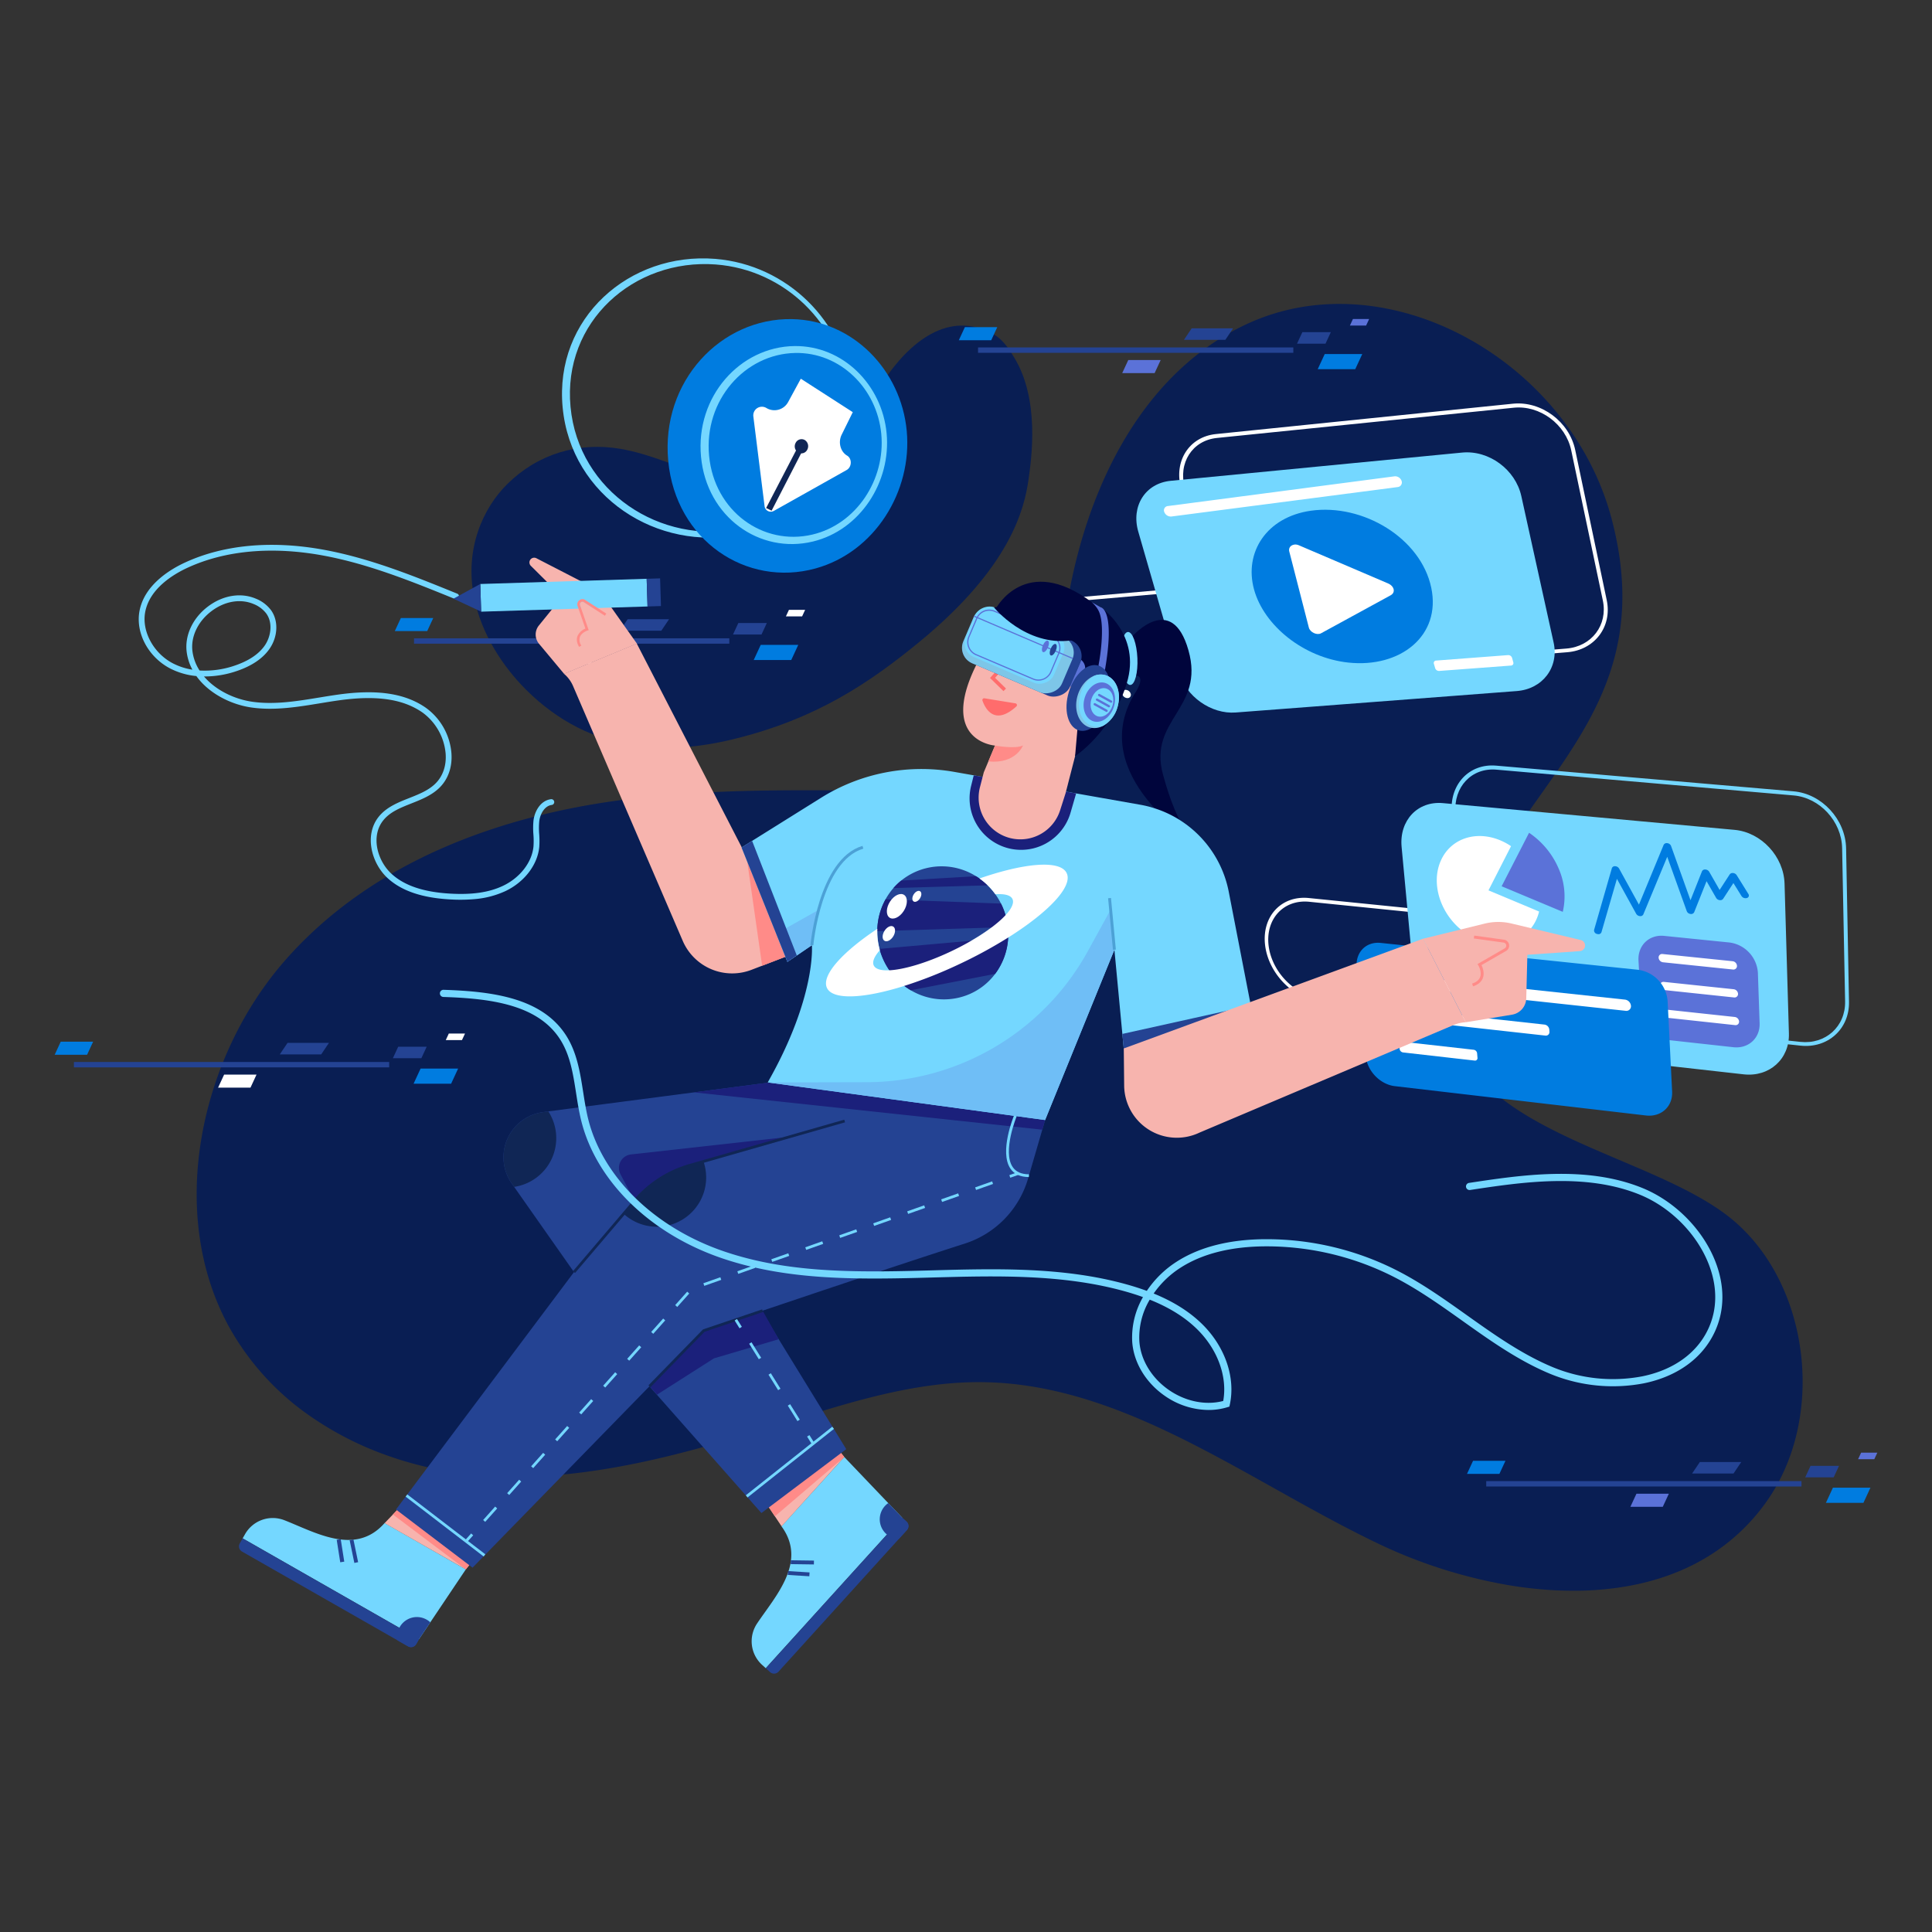 <svg id="Layer_1" data-name="Layer 1" xmlns="http://www.w3.org/2000/svg" viewBox="0 0 1080 1080"><rect x="0" y="0" width="1080" height="1080" fill="#333333" stroke="none"/><defs><style>.cls-1{fill:#091e53;}.cls-2{fill:#244393;}.cls-3{fill:#007ce0;}.cls-4{fill:#fff;}.cls-5{fill:#5b72d8;}.cls-6{fill:#74d7ff;}.cls-7{fill:#102655;}.cls-8{fill:#f7b4ae;}.cls-9{fill:#ff8b88;}.cls-10{fill:#1b207b;}.cls-11{fill:#00053c;}.cls-12{fill:#ff6c6c;}.cls-13{fill:#7dc6e8;}.cls-14{fill:#6fbef6;}.cls-15{fill:none;stroke:#4ca1d6;stroke-miterlimit:10;stroke-width:1.622px;}</style></defs><title>Laern With VR</title><g id="Laern_With_VR" data-name="Laern With VR"><path class="cls-1" d="M987.739,839.043a111.282,111.282,0,0,1-22.78,23.985c-14.941,11.632-32.341,18.994-51.031,22.852-1.609.33-3.219.637-4.85.92a175.418,175.418,0,0,1-32.639,2.407c-2.99-.035-6-.153-9.011-.33a230.309,230.309,0,0,1-24.4-2.808,278.709,278.709,0,0,1-73.51-23.608c-72.14-34.685-140.52-88.578-219.651-89.817-38.809-.6-76.629,11.8-113.869,23.478-14.47,4.542-29.05,9-43.72,13.013-21.03,5.769-42.25,10.618-63.611,13.509A296.485,296.485,0,0,1,284,825.463c-2.071-.035-4.131-.094-6.2-.188-2.29-.083-4.58-.213-6.871-.366a206.861,206.861,0,0,1-23.04-2.9q-4.319-.779-8.589-1.757a199.6,199.6,0,0,1-24.6-7.256,180.249,180.249,0,0,1-39.581-20.2,148.439,148.439,0,0,1-46.4-49.858c-36.11-64.192-17.081-151.98,31.03-206.51s118.9-80.3,188.6-89.345,140.269-3.374,210.46-5.356c11.41-.33,24.74-2.017,30.52-12.506,3.47-6.3,3.12-14.075,2.829-21.377-3.54-89.334,27.541-190.359,104.28-226.449,79.191-37.245,181.591,20.423,204.66,109.343,28.83,111.16-57.37,147.5-86.109,236.24-34.14,105.414,102.9,110.523,155.169,156.275C1012.029,719.908,1020.259,792.854,987.739,839.043Z"/><path class="cls-1" d="M410.291,413.126c-36.476,8.943-79.485,8.846-116.065-27.416-13.136-13.022-25.2-31.474-29.215-51.746-5.388-27.224,5.023-50.053,18.681-63.477,16.948-16.658,39.444-23.624,63.2-19.569,32.618,5.567,68.433,31.124,97.335,20.489,22.108-8.135,34.586-35.653,49.3-57.868s36.736-40.582,61.773-26.758c5.985,3.305,9.922,10.272,11.624,13.044,14.374,23.417,9.72,56.285,8.037,68.171-2.3,16.222-9.893,48.947-61.309,91.061C485.979,381.717,456.4,401.822,410.291,413.126Z"/><rect class="cls-2" x="231.445" y="356.818" width="176.237" height="3"/><polygon class="cls-2" points="369.686 352.568 346.539 352.568 350.868 346.139 374.015 346.139 369.686 352.568"/><polygon class="cls-2" points="425.679 354.711 409.753 354.711 412.732 348.282 428.658 348.282 425.679 354.711"/><polygon class="cls-3" points="442.305 368.965 421.324 368.965 425.249 360.496 446.23 360.496 442.305 368.965"/><polygon class="cls-4" points="330.15 371.164 312.039 371.164 315.426 363.853 333.537 363.853 330.15 371.164"/><polygon class="cls-3" points="238.807 352.782 220.696 352.782 224.084 345.472 242.195 345.472 238.807 352.782"/><polygon class="cls-4" points="448.38 344.569 439.324 344.569 441.018 340.914 450.074 340.914 448.38 344.569"/><rect class="cls-2" x="41.313" y="593.66" width="176.237" height="3"/><polygon class="cls-2" points="179.554 589.411 156.406 589.411 160.736 582.982 183.883 582.982 179.554 589.411"/><polygon class="cls-2" points="235.547 591.553 219.621 591.553 222.6 585.125 238.526 585.125 235.547 591.553"/><polygon class="cls-3" points="252.173 605.808 231.192 605.808 235.116 597.339 256.097 597.339 252.173 605.808"/><polygon class="cls-4" points="140.018 608.007 121.906 608.007 125.294 600.696 143.405 600.696 140.018 608.007"/><polygon class="cls-3" points="48.675 589.625 30.564 589.625 33.951 582.314 52.062 582.314 48.675 589.625"/><polygon class="cls-4" points="258.248 581.412 249.192 581.412 250.886 577.757 259.941 577.757 258.248 581.412"/><rect class="cls-2" x="830.808" y="827.955" width="176.237" height="3"/><polygon class="cls-2" points="969.048 823.705 945.901 823.705 950.231 817.276 973.378 817.276 969.048 823.705"/><polygon class="cls-2" points="1025.042 825.848 1009.115 825.848 1012.094 819.419 1028.021 819.419 1025.042 825.848"/><polygon class="cls-3" points="1041.668 840.102 1020.687 840.102 1024.611 831.634 1045.592 831.634 1041.668 840.102"/><polygon class="cls-5" points="929.512 842.301 911.401 842.301 914.789 834.991 932.9 834.991 929.512 842.301"/><polygon class="cls-3" points="838.17 823.919 820.059 823.919 823.446 816.609 841.557 816.609 838.17 823.919"/><polygon class="cls-5" points="1047.742 815.706 1038.687 815.706 1040.381 812.051 1049.436 812.051 1047.742 815.706"/><rect class="cls-2" x="546.734" y="194.222" width="176.237" height="3"/><polygon class="cls-2" points="684.975 189.972 661.827 189.972 666.157 183.544 689.304 183.544 684.975 189.972"/><polygon class="cls-2" points="740.968 192.115 725.042 192.115 728.021 185.687 743.947 185.687 740.968 192.115"/><polygon class="cls-3" points="757.594 206.37 736.613 206.37 740.537 197.901 761.518 197.901 757.594 206.37"/><polygon class="cls-5" points="645.439 208.569 627.327 208.569 630.715 201.258 648.826 201.258 645.439 208.569"/><polygon class="cls-3" points="554.096 190.187 535.985 190.187 539.372 182.876 557.484 182.876 554.096 190.187"/><polygon class="cls-5" points="763.669 181.974 754.613 181.974 756.307 178.319 765.363 178.319 763.669 181.974"/><path class="cls-6" d="M1006.493,584.521,846.965,567.328c-14.416-1.554-27.105-14.754-28.355-29.554l-7.055-83.528c-1.327-15.71,9.744-27.549,24.754-26.253L1002.6,442.357c15.868,1.371,29.082,15.749,29.386,31.9l1.614,85.8C1033.888,575.248,1021.7,586.16,1006.493,584.521ZM836.481,430.24c-13.838-1.2-24.056,9.707-22.841,24.195l7,83.55c1.145,13.658,12.856,25.845,26.162,27.275l159.628,17.154c14.03,1.507,25.268-8.57,25-22.579l-1.67-85.778c-.29-14.889-12.472-28.137-27.094-29.405Z"/><path class="cls-4" d="M738.053,559.963c-15.179-1.671-28.986-15.8-30.861-31.647-1.892-16,9.056-27.868,24.492-26.307l96.3,9.737a1.3,1.3,0,0,1,1.112,1.163.84.84,0,0,1-.94.954L731.913,504.1c-14.333-1.454-24.512,9.56-22.763,24.422,1.734,14.729,14.569,27.869,28.681,29.419a1.307,1.307,0,0,1,1.091,1.119A.768.768,0,0,1,738.053,559.963Z"/><path class="cls-6" d="M974.71,600.557l-156.6-17.59c-13.63-1.531-25.683-13.973-26.983-27.9l-7.621-81.626c-1.379-14.77,8.936-25.792,23.108-24.492l163.007,14.944c14.966,1.372,27.51,14.891,27.951,30.064l2.437,83.763C1000.427,592,989.072,602.171,974.71,600.557Z"/><path class="cls-5" d="M968.993,585.4l-35.8-3.943A18.243,18.243,0,0,1,917.453,564.9l-1.525-27.961c-.461-8.44,5.955-14.627,14.351-13.777l36.441,3.691a18.246,18.246,0,0,1,15.955,17l.961,28.184C983.92,580.352,977.355,586.316,968.993,585.4Z"/><path class="cls-4" d="M968.754,541.968l-39.167-4.055a2.774,2.774,0,0,1-2.4-2.542h0a1.915,1.915,0,0,1,2.169-2.073l39.222,4.034a2.754,2.754,0,0,1,2.4,2.559h0A1.958,1.958,0,0,1,968.754,541.968Z"/><path class="cls-4" d="M969.353,557.584l-38.984-4.128a2.762,2.762,0,0,1-2.39-2.524h0a1.9,1.9,0,0,1,2.16-2.047l39.038,4.107a2.745,2.745,0,0,1,2.393,2.541h0A1.94,1.94,0,0,1,969.353,557.584Z"/><path class="cls-4" d="M969.947,573.051l-38.8-4.2a2.751,2.751,0,0,1-2.379-2.507h0a1.879,1.879,0,0,1,2.151-2.021l38.856,4.179a2.732,2.732,0,0,1,2.38,2.523h0A1.921,1.921,0,0,1,969.947,573.051Z"/><path class="cls-5" d="M839.42,495.428l15.339-29.9A45.9,45.9,0,0,1,871.3,485.553a38.314,38.314,0,0,1,2.3,24.171Z"/><path class="cls-4" d="M832.072,497.712l12.6-24.678c-.255-.171-.491-.359-.75-.524-14.8-9.395-32.023-5.586-38.39,8.37-6.3,13.8.42,32.333,14.931,41.529s31.545,5.724,38.131-7.878a25.49,25.49,0,0,0,1.774-4.975Z"/><path class="cls-3" d="M893.262,522.184a2.877,2.877,0,0,1-.561-.117,2.015,2.015,0,0,1-1.6-2.229l9.946-34.526a1.724,1.724,0,0,1,1.841-1.088,2.64,2.64,0,0,1,2.166,1.256l11.126,20.213,13.8-33.389a1.873,1.873,0,0,1,2.076-.958,2.522,2.522,0,0,1,2.056,1.5L945,503.236l6.417-16.174a1.836,1.836,0,0,1,1.9-1,2.672,2.672,0,0,1,2.122,1.225l5.834,10.2,5.638-8.693a1.976,1.976,0,0,1,1.912-.758,2.666,2.666,0,0,1,1.968,1.152l6.582,10.576a1.445,1.445,0,0,1-.89,2.24,2.709,2.709,0,0,1-2.944-1.061l-4.56-7.316-5.732,8.808a1.937,1.937,0,0,1-1.941.74,2.626,2.626,0,0,1-1.951-1.2l-5.381-9.391-6.921,17.365a1.88,1.88,0,0,1-2.059.954,2.513,2.513,0,0,1-2.054-1.482l-10.944-30.459L918.62,511.179a1.793,1.793,0,0,1-1.881.934,2.629,2.629,0,0,1-2.069-1.243l-10.8-19.6-8.654,29.869A1.729,1.729,0,0,1,893.262,522.184Z"/><path class="cls-3" d="M920.1,623.563l-140.394-16.4c-8.108-.947-15.35-8.36-16.2-16.6l-5.1-49.538c-.88-8.54,5.117-14.795,13.417-13.928l143.823,15.015a19.12,19.12,0,0,1,16.561,17.476l2.523,50.577C935.148,618.576,928.589,624.554,920.1,623.563Z"/><path class="cls-4" d="M908.772,565.055l-126.8-13.7a3.905,3.905,0,0,1-3.288-3.4h0a2.388,2.388,0,0,1,2.7-2.759l127.037,13.6a3.82,3.82,0,0,1,3.294,3.465h0A2.567,2.567,0,0,1,908.772,565.055Z"/><path class="cls-4" d="M863.858,578.9l-80.67-8.947a3.137,3.137,0,0,1-2.639-2.72l-.113-1.172a1.905,1.905,0,0,1,2.166-2.194l80.817,8.887a3.092,3.092,0,0,1,2.643,2.756l.084,1.184A1.994,1.994,0,0,1,863.858,578.9Z"/><path class="cls-4" d="M824.335,592.87l-40.047-4.555a2.238,2.238,0,0,1-1.881-1.934l-.246-2.531a1.351,1.351,0,0,1,1.547-1.551l40.118,4.527a2.223,2.223,0,0,1,1.885,1.949l.212,2.544A1.379,1.379,0,0,1,824.335,592.87Z"/><path class="cls-4" d="M746.587,559.9a1.816,1.816,0,0,1-2.056,2.127,3.073,3.073,0,0,1-2.57-2.636,1.818,1.818,0,0,1,2.055-2.132A3.073,3.073,0,0,1,746.587,559.9Z"/><path class="cls-4" d="M754.488,560.772a1.825,1.825,0,0,1-2.067,2.13,3.07,3.07,0,0,1-2.57-2.64,1.825,1.825,0,0,1,2.066-2.133A3.07,3.07,0,0,1,754.488,560.772Z"/><path class="cls-4" d="M762.409,561.644a1.833,1.833,0,0,1-2.079,2.131,3.066,3.066,0,0,1-2.57-2.643A1.834,1.834,0,0,1,759.837,559,3.065,3.065,0,0,1,762.409,561.644Z"/><path class="cls-4" d="M876.114,364.6,716.185,377.533c-14.453,1.169-29.386-9.427-33.38-23.732L660.26,273.064c-4.24-15.185,4.423-28.885,19.411-30.417l166.048-16.975c15.844-1.619,31.513,10.035,34.831,25.847l17.624,83.988C901.293,350.373,891.357,363.371,876.114,364.6ZM680.26,244.822c-13.818,1.408-21.818,14.033-17.916,28.038l22.5,80.768c3.678,13.2,17.46,22.986,30.8,21.9l160.021-12.987C889.728,361.4,898.885,349.4,896,335.691l-17.675-83.954c-3.068-14.572-17.512-25.31-32.114-23.822Z"/><path class="cls-4" d="M607.816,390.657c-15.224,1.2-31.43-10.1-36.233-25.32-4.85-15.364,3.687-29.069,19.142-30.422l96.422-8.435a1.3,1.3,0,0,1,1.309.935.84.84,0,0,1-.745,1.113l-96.369,8.4c-14.353,1.251-22.293,13.974-17.8,28.247,4.457,14.145,19.521,24.655,33.675,23.539a1.307,1.307,0,0,1,1.281.895A.769.769,0,0,1,607.816,390.657Z"/><path class="cls-6" d="M847.89,386.3,690.763,398.29c-13.675,1.044-27.841-8.926-31.723-22.368L636.295,297.16c-4.116-14.252,3.958-27.008,18.123-28.381L817.345,252.99c14.959-1.45,29.808,9.486,33.078,24.308l18.052,81.832C871.553,373.083,862.3,385.2,847.89,386.3Z"/><path class="cls-3" d="M800.085,328.55c5.638,26.838-17.3,44.972-46.405,41.826-24.974-2.7-47.141-20.655-52.67-40.9-5.675-20.776,7.087-40.493,31.784-43.98C761.818,281.4,794.248,300.765,800.085,328.55Z"/><path class="cls-4" d="M720.706,308.254l10.95,42.578c.674,2.621,4.518,4.436,6.817,3.181L777.4,332.757c2.847-1.554,2.053-5.112-1.492-6.629l-49.9-21.341C722.971,303.49,719.992,305.478,720.706,308.254Z"/><path class="cls-4" d="M781.31,272.269,654.836,288.733a3.9,3.9,0,0,1-3.994-2.53h0a2.388,2.388,0,0,1,1.973-3.316l126.679-16.612a3.819,3.819,0,0,1,4.015,2.594h0A2.567,2.567,0,0,1,781.31,272.269Z"/><path class="cls-4" d="M844.671,372.052l-40.193,3.011a2.237,2.237,0,0,1-2.209-1.549l-.714-2.44a1.351,1.351,0,0,1,1.229-1.813l40.257-3.052a2.224,2.224,0,0,1,2.216,1.562l.684,2.46A1.38,1.38,0,0,1,844.671,372.052Z"/><path class="cls-4" d="M616.189,389a1.818,1.818,0,0,1-1.623,2.475,3.073,3.073,0,0,1-3.017-2.11,1.818,1.818,0,0,1,1.62-2.478A3.077,3.077,0,0,1,616.189,389Z"/><path class="cls-4" d="M624.113,388.38a1.826,1.826,0,0,1-1.634,2.479,3.072,3.072,0,0,1-3.018-2.113,1.826,1.826,0,0,1,1.631-2.482A3.071,3.071,0,0,1,624.113,388.38Z"/><path class="cls-4" d="M632.057,387.755a1.834,1.834,0,0,1-1.645,2.483,3.067,3.067,0,0,1-3.018-2.116,1.833,1.833,0,0,1,1.641-2.486A3.068,3.068,0,0,1,632.057,387.755Z"/><g id="Popup_2" data-name="Popup 2"><path class="cls-6" d="M414.346,298.642c-46.616,10.075-95.107-20.926-99.824-70.895s37.358-86.912,85.291-83.038c40.578,3.279,72.1,35.6,75.583,72.485S453.809,290.112,414.346,298.642Zm-14.237-150.8c-45.784-3.43-85.671,32.023-81.178,79.612s50.542,77.406,95.119,68.048c38-7.976,62.271-42.583,58.914-78.151S439.134,150.769,400.109,147.845Z"/><path class="cls-3" d="M506.864,240.8c3.2,33.868-17.848,67.838-50.985,76.97-38.539,10.62-78.128-15.542-82.336-60.113s29.566-80.009,69.177-79.27C476.779,179.022,503.667,206.931,506.864,240.8Z"/><path class="cls-6" d="M454.457,302.708c-29.726,7.223-59.4-13.639-62.581-47.37s21.893-61.515,52.265-61.891c26.989-.333,48.916,21.561,51.485,48.773S480.871,296.289,454.457,302.708Zm-9.951-105.4c-28.076.571-51.052,26.374-48.118,57.455s30.183,50.532,57.7,44.074c24.661-5.787,40.956-30.784,38.552-56.245S469.666,196.8,444.506,197.313Z"/><path class="cls-4" d="M470.488,243.019l6.22-12.618-14.1-9.081L447.659,211.7l-7.1,13.064a8.7,8.7,0,0,1-12.192,3.273h0a4.829,4.829,0,0,0-7.231,4.839l6.261,50.037a3.5,3.5,0,0,0,5.337,2.6l40.523-22.758c2.982-1.674,3.132-6.38.263-8.073h0C469.788,252.472,468.416,247.222,470.488,243.019Z"/><polygon class="cls-7" points="431.338 285.474 428.273 283.987 446.156 249.564 448.996 251.178 431.338 285.474"/><path class="cls-7" d="M451.289,251.324A3.677,3.677,0,0,1,446.22,253a4.056,4.056,0,0,1-1.459-5.406,3.671,3.671,0,0,1,5.095-1.625A4.063,4.063,0,0,1,451.289,251.324Z"/></g><g id="Human"><path class="cls-6" d="M426.018,930.671l2.05,1.858L504.34,848.4l-7.8-8.165-24.588-25.761-35.114,38.733c14.656,19.935-3.416,39.058-13.617,54.321A17.818,17.818,0,0,0,426.018,930.671Z"/><path class="cls-2" d="M428.068,932.529l2.392,2.169a3.344,3.344,0,0,0,4.728-.224L506.972,855.3a3.345,3.345,0,0,0-.239-4.728L504.34,848.4Z"/><rect class="cls-2" x="447.422" y="866.876" width="2.154" height="12.973" transform="translate(-431.031 1309.643) rotate(-89.201)"/><rect class="cls-2" x="445.388" y="873.669" width="2.155" height="12.069" transform="translate(-459.095 1271.072) rotate(-86.465)"/><path class="cls-2" d="M495.408,857.47c.13.117.259.235.4.345a10.957,10.957,0,0,0,6.623,2.493l4.545-5.013a3.345,3.345,0,0,0-.239-4.728L504.34,848.4l-7.8-8.165a11.166,11.166,0,0,0-1.9,1.666A11.024,11.024,0,0,0,495.408,857.47Z"/><polygon class="cls-8" points="428.353 840.409 436.902 853.222 471.956 814.472 468.812 810.611 428.353 840.409"/><polygon class="cls-9" points="428.353 840.409 433.172 847.631 471.956 814.472 468.812 810.611 428.353 840.409"/><polygon class="cls-2" points="363.038 774.953 425.635 845.799 473.059 810.09 425.257 732.267 393.407 743.819 363.038 774.953"/><polygon class="cls-10" points="367.269 779.627 357.83 768.782 386.751 734.596 423.74 728.136 435.31 748.633 399.101 759.326 367.269 779.627"/><path class="cls-6" d="M137.012,857.555l-1.372,2.4,98.62,56.3,6.288-9.376,19.842-29.571-45.4-25.92c-16.3,18.616-38.874,5.1-55.981-1.563A17.819,17.819,0,0,0,137.012,857.555Z"/><path class="cls-2" d="M135.64,859.958l-1.6,2.8a3.344,3.344,0,0,0,1.241,4.568l92.814,52.987a3.345,3.345,0,0,0,4.565-1.254l1.6-2.8Z"/><rect class="cls-2" x="196.747" y="860.641" width="2.154" height="12.973" transform="translate(-171.377 57.97) rotate(-11.675)"/><rect class="cls-2" x="189.197" y="860.496" width="2.273" height="12.727" transform="translate(-132.371 40.098) rotate(-8.938)"/><path class="cls-2" d="M223.473,909.5c-.087.152-.174.3-.251.461a10.959,10.959,0,0,0-1,7l5.876,3.355a3.345,3.345,0,0,0,4.565-1.254l1.6-2.8,6.288-9.376a11.235,11.235,0,0,0-2.036-1.494A11.025,11.025,0,0,0,223.473,909.5Z"/><polygon class="cls-8" points="225.648 840.339 214.984 851.454 260.39 877.311 263.481 873.407 225.648 840.339"/><polygon class="cls-9" points="225.648 840.339 219.637 846.604 260.39 877.311 263.481 873.407 225.648 840.339"/><path class="cls-2" d="M221.349,843.823l42.8,32.513L393.408,743.822s97.4-33.135,145.86-48.631a54.03,54.03,0,0,0,35.435-36.4L584.22,626.1,433.9,604.63,306.523,621.265l-3.267.468a25.463,25.463,0,0,0-17.186,39.83l1.336,1.906,33.458,47.645Z"/><path class="cls-7" d="M286.07,661.563l1.336,1.906a27.53,27.53,0,0,0,19.117-42.2l-3.267.468A25.463,25.463,0,0,0,286.07,661.563Z"/><path class="cls-7" d="M348.6,678.524a27.544,27.544,0,0,0,44.642-29.289l-7.5,2.145A63.867,63.867,0,0,0,354.7,671.368Z"/><polygon class="cls-10" points="584.216 626.099 582.645 631.502 387.903 610.637 433.896 604.63 584.216 626.099"/><path class="cls-10" d="M346.855,656.4l7.843,14.968a63.867,63.867,0,0,1,31.051-19.988l55.577-15.9.041-.021-88.628,9.874A7.592,7.592,0,0,0,346.855,656.4Z"/><path class="cls-7" d="M321.451,711.613l33.835-39.745a62.883,62.883,0,0,1,30.676-19.746l86.414-24.731-.424-1.483-86.415,24.731a64.428,64.428,0,0,0-31.426,20.229l-33.834,39.746Z"/><polygon class="cls-7" points="363.59 775.492 393.829 744.49 426.552 733.409 426.057 731.949 392.984 743.147 362.486 774.415 363.59 775.492"/><path class="cls-6" d="M575.168,657.977v-1.542c-4.224,0-7.286-1.382-9.1-4.1-5.781-8.662,2.179-28.116,2.26-28.312l-1.425-.59c-.344.829-8.352,20.418-2.118,29.758C566.9,656.364,570.4,657.974,575.168,657.977Z"/><rect class="cls-6" x="564.214" y="656.108" width="5.142" height="1.543" transform="matrix(0.943, -0.333, 0.333, 0.943, -186.305, 226.077)"/><path class="cls-6" d="M276.788,842.187l-6.711,7.511,1.151,1.032,6.711-7.511Zm13.424-15.011-6.712,7.511,1.151,1.021,6.7-7.51Zm13.412-15.02-6.712,7.51,1.151,1.032,6.712-7.51Zm13.423-15.011-6.712,7.5,1.151,1.032,6.711-7.511Zm13.423-15.022-6.712,7.511,1.151,1.021,6.7-7.5Zm13.411-15.02-6.711,7.511,1.151,1.032,6.712-7.511Zm13.424-15.011-6.711,7.511,1.15,1.021,6.711-7.511Zm13.423-15.021-6.712,7.51,1.152,1.032,6.7-7.509Zm13.411-15.021-6.711,7.511,1.152,1.032,6.711-7.511Zm18.545-8.063-9.494,3.352.508,1.462,9.494-3.352Zm18.988-6.7-9.494,3.351.508,1.463,9.5-3.364Zm18.989-6.7-9.494,3.352.518,1.461,9.494-3.351Zm18.988-6.7-9.494,3.352.517,1.45,9.494-3.351Zm19-6.7-9.494,3.351.506,1.452,9.495-3.341Zm18.988-6.7-9.494,3.352.506,1.451,9.5-3.352Zm18.988-6.7-9.494,3.352.517,1.45,9.494-3.352Zm19-6.7-9.5,3.352.518,1.451,9.494-3.352Zm18.988-6.7-9.494,3.352.507,1.451,9.494-3.351Z"/><rect class="cls-6" x="259.659" y="858.869" width="5.141" height="1.542" transform="translate(-553.501 482.376) rotate(-48.216)"/><rect class="cls-6" x="248.253" y="825.247" width="1.542" height="54.988" transform="translate(-579.09 531.173) rotate(-52.499)"/><rect class="cls-6" x="410.719" y="816.538" width="61.681" height="1.543" transform="translate(-412.339 451.486) rotate(-38.428)"/><rect class="cls-6" x="411.916" y="737.361" width="1.543" height="5.141" transform="translate(-329.195 330.762) rotate(-31.972)"/><path class="cls-6" d="M441.683,784.944l-1.3.818,5.39,8.639,1.313-.819Zm-10.792-17.3-1.3.818,5.39,8.65,1.313-.819Zm-9.332-14.959-1.46-2.339-1.313.819,1.241,1.98,4.16,6.669L425.5,759Z"/><rect class="cls-6" x="452.416" y="802.253" width="1.543" height="5.141" transform="translate(-357.412 362.05) rotate(-31.972)"/><path class="cls-8" d="M439.806,534.56l-19.677,7.56a30.076,30.076,0,0,1-38.491-16.212l-61.3-142.416a18.52,18.52,0,0,0-5.085-6.853h0l40.7-16.9,61.368,119.132Z"/><polygon class="cls-9" points="417.324 478.874 426.039 539.849 439.806 534.56 417.324 478.874"/><path class="cls-8" d="M356.063,359.818l-17.2-24.294a26.39,26.39,0,0,0-9.438-8.208L299.812,312.04a2.661,2.661,0,0,0-3.076,4.259L314.2,333.664l-12.945,15.964a8.059,8.059,0,0,0,.042,10.229l14.064,16.857Z"/><path class="cls-6" d="M361.488,323.543l.484,15.48-27.851.869-2.556.078-5.207-3.365a1.387,1.387,0,0,0-1.655.08,1.433,1.433,0,0,0-.467,1.609l.656,1.882-1.5.056-54.423,1.694-.483-15.469Z"/><path class="cls-6" d="M265.257,502.617a92.2,92.2,0,0,1-14.131.136c-15.353-.92-26.568-4.756-34.284-11.728-9.129-8.25-13.4-24.029-5.209-34.37,4.338-5.475,10.85-8.055,17.149-10.55,5.446-2.158,10.59-4.195,14.472-7.94,4.318-4.166,6.4-10.223,5.847-17.056a31.829,31.829,0,0,0-12.913-22.8c-10.847-7.542-25.559-9.724-46.309-6.87-3.665.5-7.408,1.119-11.028,1.713-12.5,2.051-25.428,4.17-38.213,2.357-11.615-1.649-23.932-7.895-30.875-17.592a40.29,40.29,0,0,1-14.548-4.189c-12.308-6.372-19.555-19.912-17.233-32.2,2.757-14.587,17.081-23.2,25.373-27.038,21.681-10.031,48.535-12.51,77.661-7.17,25.923,4.752,50.621,14.8,74.5,24.507a1.622,1.622,0,1,1-1.222,3c-23.732-9.65-48.272-19.628-73.868-24.32-28.461-5.218-54.643-2.825-75.713,6.923-7.726,3.574-21.06,11.536-23.547,24.7-2.028,10.731,4.651,23.074,15.536,28.711a36.141,36.141,0,0,0,10.842,3.512,28.678,28.678,0,0,1-3.173-9.821c-1.209-9.256,3.322-19.006,11.826-25.446,8.405-6.365,18.469-8.008,26.914-4.392a19.747,19.747,0,0,1,8.416,6.424c4.245,5.946,3.857,14.868-.946,21.7-3.72,5.293-9.8,9.409-18.062,12.236a55.6,55.6,0,0,1-18.488,3.092c6.585,7.737,17.1,12.732,27.06,14.146,12.291,1.745,24.97-.336,37.231-2.346,3.64-.6,7.4-1.215,11.111-1.725,21.6-2.971,37.048-.616,48.6,7.419a34.715,34.715,0,0,1,14.3,25.209c.627,7.819-1.8,14.8-6.829,19.651-4.344,4.19-10.03,6.442-15.529,8.621-6.174,2.445-12,4.754-15.8,9.548-7.062,8.915-3.2,22.682,4.841,29.947,7.149,6.459,17.715,10.023,32.3,10.9,12.458.748,21.891-.6,29.675-4.247,9.66-4.523,16.426-13.23,17.236-22.184a45.718,45.718,0,0,0-.046-6.6,43.955,43.955,0,0,1,.051-7.868c.649-5.206,3.985-11.139,9.772-11.861a1.622,1.622,0,0,1,.4,3.22c-3.885.485-6.44,4.916-6.954,9.043a40.931,40.931,0,0,0-.03,7.291,48.976,48.976,0,0,1,.037,7.068c-.912,10.082-8.406,19.828-19.092,24.83A51.108,51.108,0,0,1,265.257,502.617Zm-153.7-127.806a51.434,51.434,0,0,0,19.915-2.826c7.6-2.6,13.138-6.312,16.457-11.032,3.4-4.83,4.816-12.545.96-17.947a16.541,16.541,0,0,0-7.052-5.326c-7.364-3.152-16.217-1.657-23.679,4-7.577,5.738-11.626,14.336-10.567,22.438A25.963,25.963,0,0,0,111.559,374.811Z"/><polygon class="cls-2" points="268.483 326.451 253.48 334.664 268.966 341.924 268.483 326.451"/><rect class="cls-2" x="357.746" y="327.409" width="15.48" height="7.512" transform="translate(685.08 -44.481) rotate(88.211)"/><path class="cls-9" d="M338.924,343l-.786,1.226-6.573-4.258-5.207-3.365a1.387,1.387,0,0,0-1.655.08,1.433,1.433,0,0,0-.467,1.609l.656,1.882,4.183,12.089-.706.229c-.032.014-3.255,1.09-4.2,3.58a5.563,5.563,0,0,0,.8,4.8l-1.244.748c-1.294-2.2-1.6-4.25-.9-6.065a8.226,8.226,0,0,1,4.419-4.176l-3.856-11.152-.507-1.452a2.866,2.866,0,0,1,.934-3.228,2.809,2.809,0,0,1,3.33-.173l6.977,4.513Z"/><path class="cls-11" d="M633.145,355.554s21.9-24.868,31.2,7.939-22.515,38.6-14.264,69.335,17.784,38.026,17.784,38.026-60.5-37.388-33.965-82.5c0,0,7.172-9.931,1.21-10.7Z"/><path class="cls-6" d="M700.629,569.338,628.2,586.291h-.011L622.96,530.9l-38.74,95.2-16.166-2.19h-.011l-1.266-.173L429.806,605.173l-.021,0-.628-.093c27.25-47.964,24.689-76.7,24.689-76.7l-8.443,5.74-5.217,3.545-1.136-2.826-5.17-12.875-16.14-40.228v-.011l-3.209-7.986,5.91-3.687,38.544-24.086a105.892,105.892,0,0,1,74.51-14.465l10.828,1.911,4.961.879,46.6,8.224,5.68,1.007,35.841,6.329a59.483,59.483,0,0,1,8.067,2.009,60.34,60.34,0,0,1,13.816,6.409,61.242,61.242,0,0,1,27.59,40.223l11.974,61.687.36,1.857Z"/><path class="cls-10" d="M601.565,443.527,598.442,454.3a28.789,28.789,0,0,1-55.592-14.949l1.472-5.929,4.961.879.333-1.314,47.329,5.451-1.06,4.087Z"/><path class="cls-8" d="M621.928,388.673v.011a9.747,9.747,0,0,1-.2,2.061l-.2,1-.217,1.041-.037.188a14.354,14.354,0,0,1-3.519,6.906c-.009.022-.021.012-.021.012a13.451,13.451,0,0,1-2.325,2.078,15.163,15.163,0,0,1-2.4,1.378,14.678,14.678,0,0,1-4.954,1.272s-.009.011-.01,0a15.077,15.077,0,0,1-2.4-.023l-.018.045-1,3.908-3.639,14.163-.009.011-4.036,15.711-1.06,4.087-.237.935-3.045,9.522a23.323,23.323,0,0,1-44.806-12.9l1.486-5.778.333-1.314.335-1.281,2.555-6.075,3.707-8.846s-31.607-2.318-10.5-45.031c.5-1,1.024-2.041,1.588-3.094.23-.434.47-.881.711-1.327.1-.194.213-.39.315-.573a187.016,187.016,0,0,1,10-16.024c.113-.174.237-.359.362-.534q1.52-2.2,3.183-4.484c.2-.279.414-.571.627-.852,0-.011,0-.011.008-.022.136-.176.259-.362.4-.537.3-.409.606-.829.915-1.238a1.842,1.842,0,0,1,.125-.175,64.406,64.406,0,0,1,10.167-1.742c14.011-1.312,37.427.91,36.345,30.759a64.5,64.5,0,0,1-.612,6.761c0,.065-.019.132-.024.2l.2.024c0-.01,0-.01.011,0l3.236.336a9.592,9.592,0,0,1,5.9,2.833c.011.01.022.009.023.019a9.787,9.787,0,0,1,2.741,6.6Z"/><ellipse class="cls-6" cx="631.193" cy="368.09" rx="4.625" ry="14.819" transform="translate(-15.929 28.785) rotate(-2.58)"/><path class="cls-11" d="M604.657,380.3l-47.875-40.246s16.533-31.021,53.487-3.444l5.093,2.9s22.887,15.228,14.467,42.565-28.847,40.642-28.847,40.642Z"/><polygon class="cls-12" points="560.944 386.345 562.36 384.899 556.237 378.901 565.313 368.898 563.813 367.538 553.428 378.983 560.944 386.345"/><path class="cls-11" d="M556.365,339.993s-9.17,3.364-6.255,21.062l10.113-14.865A42.48,42.48,0,0,1,556.365,339.993Z"/><path class="cls-5" d="M606.621,373.493a5.888,5.888,0,0,0-.237-1.626,6.2,6.2,0,0,0-2.02-3L598.34,382.98l.13,1.092Z"/><path class="cls-5" d="M614.039,372.087a111.636,111.636,0,0,0,1.7-12.648c1.008-13.286-1.1-17.355-2.315-19.223a17.172,17.172,0,0,0-3.152-3.607l5.093,2.9s8.217,1.09,2.3,35.034Z"/><ellipse class="cls-2" cx="608.513" cy="390.174" rx="18.912" ry="11.523" transform="translate(57.572 858.136) rotate(-73.012)"/><path class="cls-13" d="M609.087,406.611a9.919,9.919,0,0,0,7.787-1.008,17.291,17.291,0,0,0,7.767-10.19c2.453-8.062-.518-16.105-6.634-17.979a9.618,9.618,0,0,0-6.272.311c-4.036,1.541-7.646,5.547-9.281,10.887C599.988,396.69,602.956,404.746,609.087,406.611Z"/><path class="cls-6" d="M610.633,405.9a9.552,9.552,0,0,0,6.241-.293,17.291,17.291,0,0,0,7.767-10.19c2.453-8.062-.518-16.105-6.634-17.979a9.618,9.618,0,0,0-6.272.311A17.33,17.33,0,0,0,604,387.929C601.534,395.975,604.5,404.031,610.633,405.9Z"/><ellipse class="cls-5" cx="614.773" cy="392.34" rx="11.224" ry="8.533" transform="matrix(0.292, -0.956, 0.956, 0.292, 59.932, 865.656)"/><ellipse class="cls-6" cx="616.001" cy="392.656" rx="8.125" ry="6.177" transform="translate(60.499 867.054) rotate(-73.012)"/><path class="cls-5" d="M620.931,392.815a.634.634,0,0,0,.465-1.169l-6.644-3.673a.634.634,0,1,0-.614,1.109l6.644,3.673A.612.612,0,0,0,620.931,392.815Z"/><path class="cls-5" d="M619.728,395.4a.634.634,0,0,0,.464-1.169l-6.644-3.672a.634.634,0,1,0-.614,1.109l6.644,3.672A.619.619,0,0,0,619.728,395.4Z"/><path class="cls-5" d="M618.433,397.955a.633.633,0,0,0,.464-1.168l-6.644-3.673a.634.634,0,0,0-.614,1.109l6.644,3.673A.616.616,0,0,0,618.433,397.955Z"/><rect class="cls-2" x="554.476" y="332.014" width="33.497" height="64.826" rx="9.562" transform="translate(11.826 746.76) rotate(-66.888)"/><rect class="cls-13" x="552.247" y="333.487" width="33.497" height="59.979" rx="9.355" transform="translate(11.347 744.132) rotate(-66.888)"/><rect class="cls-6" x="551.721" y="333.834" width="30.029" height="53.583" rx="8.372" transform="matrix(0.393, -0.92, 0.92, 0.393, 12.595, 740.321)"/><path class="cls-5" d="M592.225,359.33a7.067,7.067,0,0,0-.5-1A7.752,7.752,0,0,0,588,355l-25.1-10.7-2.2-.944-2.559-1.1h-.01l-.76-.331h-.01l-1.291-.551a7.213,7.213,0,0,0-1.311-.42h-.01a7.85,7.85,0,0,0-8.666,3.839,3.868,3.868,0,0,0-.284.559.941.941,0,0,0-.092.182L541.3,355.88a7.9,7.9,0,0,0,4.162,10.363l2.547,1.085,11.535,4.919,1.96.847h.01l15.871,6.769a7.525,7.525,0,0,0,1.135.393,7.909,7.909,0,0,0,9.228-4.554l3.015-7.075,1.4-3.261a.48.48,0,0,0,.044-.113c.079-.192.158-.395.226-.6A7.82,7.82,0,0,0,592.225,359.33ZM591.6,365a.516.516,0,0,1-.044.113l-1.307,3.078-3.095,7.256a7.247,7.247,0,0,1-9.5,3.82l-15.667-6.691-1.97-.835-11.682-4.981-2.6-1.112a7.259,7.259,0,0,1-3.82-9.5l4.413-10.336a1.649,1.649,0,0,1,.092-.183,5.807,5.807,0,0,1,.283-.57,7.264,7.264,0,0,1,7.433-3.548,6.419,6.419,0,0,1,.654.134,7.544,7.544,0,0,1,1.043.347l2.15.916,1.461.622,2.988,1.272.012.01.079.036,25.234,10.774a7.219,7.219,0,0,1,4.066,8.775A4.736,4.736,0,0,1,591.6,365Z"/><rect class="cls-5" x="571.757" y="326.297" width="0.634" height="59.954" transform="translate(19.318 741.84) rotate(-66.811)"/><ellipse class="cls-2" cx="588.761" cy="363.195" rx="3.464" ry="1.528" transform="translate(23.613 762.14) rotate(-66.888)"/><ellipse class="cls-5" cx="584.394" cy="361.331" rx="3.464" ry="1.528" transform="translate(22.674 756.991) rotate(-66.888)"/><path class="cls-12" d="M567.635,393.175l-17.32-2.824a1,1,0,0,0-1.11,1.318c1.465,4.168,6.574,14.423,18.937,3.25A1.01,1.01,0,0,0,567.635,393.175Z"/><path class="cls-9" d="M556.218,416.784s11.447,2.07,15.645-.076c0,0-4,10.487-19.355,8.914Z"/><path class="cls-11" d="M555.687,339.586s17.643,21.886,43.129,18.406S569.207,336.459,555.687,339.586Z"/><polygon class="cls-14" points="457.59 508.633 433.883 521.964 440.189 537.675 453.846 528.385 457.59 508.633"/><path class="cls-14" d="M620.846,508.512,622.96,530.9l-38.74,95.2L429.157,605.082l55.391-.128A141.4,141.4,0,0,0,608.169,531.6Z"/><path class="cls-15" d="M453.842,528.38s4.38-47.583,28.533-54.752"/><polygon class="cls-2" points="414.53 473.747 420.442 470.054 445.407 534.122 440.189 537.675 414.53 473.747"/><polygon class="cls-2" points="628.192 586.287 627.406 577.969 699.21 562.045 700.624 569.337 628.192 586.287"/><path class="cls-8" d="M795.494,524.757l34.475-8.462a31.768,31.768,0,0,1,14.942-.049l38.75,9.239a3.148,3.148,0,0,1-.511,6.2l-29.335,2.045-.628,24.345a9.51,9.51,0,0,1-7.975,9.141l-25.855,4.222Z"/><path class="cls-9" d="M823.452,551.379c2.869-.967,4.718-2.552,5.5-4.711,1.019-2.83-.13-5.811-.793-7.162l13.786-7.951a3.375,3.375,0,0,0-1.226-6.268L824.1,523l-.222,1.611,16.614,2.289a1.749,1.749,0,0,1,.635,3.248l-15.193,8.763.438.713c.021.035,2.124,3.513,1.042,6.5-.6,1.665-2.11,2.914-4.482,3.714Z"/><path class="cls-8" d="M628.2,586.091l.215,20.779a29.439,29.439,0,0,0,42.132,26.256l141.915-60.085a20.618,20.618,0,0,1,6.9-1.6h0l-23.828-46.707Z"/><line class="cls-15" x1="622.962" y1="530.896" x2="620.239" y2="502.052"/><path class="cls-2" d="M559.756,505.5a38.371,38.371,0,0,1,2.355,6.084,59.306,59.306,0,0,1-7.935,6.949,117.864,117.864,0,0,1-11.242,7.353c-3.648,2.115-7.6,4.191-11.766,6.15-13.479,6.341-26.012,9.982-34.012,10.363a38.708,38.708,0,0,1-5.3-11.24c-.066-.236-.136-.477-.2-.715a37.721,37.721,0,0,1-1.257-9.915c0-.433.011-.871.028-1.307a37.156,37.156,0,0,1,4.607-16.505,35.609,35.609,0,0,1,15.084-14.575,36.142,36.142,0,0,1,35.485,1.675c.647.4,1.282.821,1.908,1.261A37.907,37.907,0,0,1,559.555,505.1C559.625,505.229,559.69,505.363,559.756,505.5Z"/><path class="cls-2" d="M562.111,511.581a37.7,37.7,0,0,1,1.472,12.476c0,.013,0,.02,0,.032a36.941,36.941,0,0,1-7.29,20.313,35.494,35.494,0,0,1-13.872,11.11,36.16,36.16,0,0,1-33.259-1.945,36.668,36.668,0,0,1-3.656-2.441,37.743,37.743,0,0,1-8.347-8.73c8-.381,20.533-4.022,34.012-10.363,4.164-1.959,8.118-4.035,11.766-6.15a117.864,117.864,0,0,0,11.242-7.353A59.306,59.306,0,0,0,562.111,511.581Z"/><path class="cls-10" d="M559.756,505.5a38.371,38.371,0,0,1,2.355,6.084,37.711,37.711,0,0,1,1.313,6.658l-9.248.291-63.776,2c0-.433.011-.871.028-1.307a37.156,37.156,0,0,1,4.607-16.505l64.52,2.384C559.625,505.229,559.69,505.363,559.756,505.5Z"/><path class="cls-10" d="M563.583,524.057c0,.013,0,.02,0,.032a36.941,36.941,0,0,1-7.29,20.313l-47.131,9.165a36.668,36.668,0,0,1-3.656-2.441,37.743,37.743,0,0,1-8.347-8.73,38.708,38.708,0,0,1-5.3-11.24c-.066-.236-.136-.477-.2-.715,16.173-1.445,35.006-3.118,51.277-4.558C550.591,525.2,557.662,524.576,563.583,524.057Z"/><path class="cls-10" d="M552.124,494.91l-52.686,1.528a35.486,35.486,0,0,1,4.314-4.163c13.011-.791,28.936-1.714,41.852-2.461.647.4,1.282.821,1.908,1.261A37.521,37.521,0,0,1,552.124,494.91Z"/><path class="cls-4" d="M596.247,488.008c-3.7-7.44-23.66-5.611-48.73,3.069.337.239.676.49,1.015.74s.656.5.986.776c.258.2.518.429.778.644.379.334.758.667,1.127,1.013.06.059.119.108.179.167.178.157.346.326.514.5a2.126,2.126,0,0,1,.167.158v.011c.442.425.852.854,1.264,1.3.569.62,1.13,1.273,1.66,1.94.124.151.247.3.359.455.295.363.569.739.845,1.126,5.039-.367,8.5.458,9.547,2.619s-.428,5.364-3.849,9.055c-.375.405-.781.823-1.2,1.232-.188.192-.387.384-.586.577q-.644.615-1.35,1.235c-.23.218-.471.425-.712.633-.311.268-.634.537-.956.807-.977.809-2.018,1.635-3.135,2.469-.842.633-1.717,1.259-2.634,1.9-.846.59-1.724,1.184-2.625,1.769-.44.291-.89.583-1.341.876q-2.231,1.4-4.635,2.806c-3.646,2.115-7.6,4.194-11.772,6.152-13.471,6.335-26.013,9.974-34,10.359-4.619.219-7.753-.647-8.731-2.717s.349-5.052,3.421-8.526c-.065-.233-.132-.476-.186-.71a3.027,3.027,0,0,1-.118-.445.621.621,0,0,1-.035-.138c-.066-.244-.122-.488-.179-.744-.111-.489-.213-.99-.3-1.481l-.069-.385c-.067-.363-.123-.727-.169-1.1a.514.514,0,0,1-.023-.128c-.024-.139-.038-.29-.062-.429-.051-.419-.1-.838-.14-1.258a37.144,37.144,0,0,1-.165-3.809.941.941,0,0,1,0-.2c0-.37.006-.74.025-1.111-19.851,13.217-31.364,26.135-28.172,33.015s20.424,6.09,43.244-1.106a244.834,244.834,0,0,0,29.314-11.492,258.614,258.614,0,0,0,28.768-15.546C586.135,509.9,599.95,495.47,596.247,488.008Z"/><path class="cls-4" d="M497.536,503.978c-2.254,3.485-2.389,7.493-.3,8.969s5.629-.14,7.907-3.63,2.429-7.549.315-9.022S499.8,500.481,497.536,503.978Z"/><path class="cls-4" d="M494.5,520.251c-1.4,2.154-1.485,4.649-.187,5.579s3.5-.057,4.909-2.213,1.5-4.671.191-5.6S495.9,518.092,494.5,520.251Z"/><path class="cls-4" d="M510.815,499.884c-1.018,1.561-1.082,3.355-.142,4.01s2.533-.077,3.556-1.64,1.09-3.366.145-4.02S511.836,498.32,510.815,499.884Z"/><path class="cls-6" d="M675.586,788.185a43.347,43.347,0,0,1-24.34-7.816c-10.686-7.349-17.539-18.676-18.332-30.3a45.093,45.093,0,0,1,6.024-24.985q-4.848-1.749-10.238-3.25c-34.828-9.7-72.051-8.674-108.054-7.688l-3.925.107c-40.987,1.111-77.772,1.064-112.85-10.79-40.408-13.652-70.686-43.234-79.018-77.2-1.218-4.965-2.025-10.129-2.8-15.124-1.742-11.158-3.387-21.7-9.237-30.573-12.537-19.021-38.638-22.419-64.976-23.257a2,2,0,0,1-1.935-2.062,1.978,1.978,0,0,1,2.062-1.936c27.414.872,54.649,4.512,68.189,25.054,6.328,9.6,8.118,21.068,9.849,32.158.767,4.911,1.56,9.989,2.737,14.787,8.009,32.651,37.29,61.148,76.415,74.366,34.452,11.641,70.86,11.679,111.461,10.581l3.922-.107c36.3-1,73.83-2.026,109.237,7.832q5.967,1.661,11.3,3.625a57.15,57.15,0,0,1,16.551-16.228c12.985-8.379,29.907-12.641,50.3-12.666h.19a160.92,160.92,0,0,1,73.272,17.732c13.623,7,26.312,16.025,38.582,24.752,15.128,10.757,30.772,21.881,48.046,29.061a87.873,87.873,0,0,0,50.126,5.1c17.553-3.6,30.657-13.1,36.9-26.741,5.042-11.024,5.044-23.571.007-36.283-6.659-16.807-21.37-31.562-38.392-38.507-30.336-12.377-66.114-6.966-94.86-2.618a2,2,0,0,1-.6-3.956c29.23-4.421,65.612-9.923,96.968,2.871,18,7.341,33.553,22.952,40.6,40.737,5.447,13.75,5.417,27.381-.09,39.42-6.785,14.835-20.895,25.133-39.731,29a91.962,91.962,0,0,1-52.465-5.326c-17.69-7.354-33.521-18.61-48.828-29.5-12.156-8.645-24.726-17.583-38.093-24.455a156.927,156.927,0,0,0-71.444-17.289h-.185c-19.609.024-35.8,4.071-48.131,12.028a53.308,53.308,0,0,0-14.9,14.345c11.21,4.564,20.2,10.263,27.261,17.246,12.7,12.569,18.572,29.745,15.321,44.825l-.247,1.145-1.121.345A35.812,35.812,0,0,1,675.586,788.185Zm-32.875-61.669a41.242,41.242,0,0,0-5.806,23.279c.711,10.417,6.919,20.616,16.608,27.278,9.322,6.412,20.551,8.638,30.277,6.071,2.424-13.476-3.046-28.683-14.456-39.973C662.519,736.426,653.738,730.924,642.711,726.516Z"/></g></g></svg>